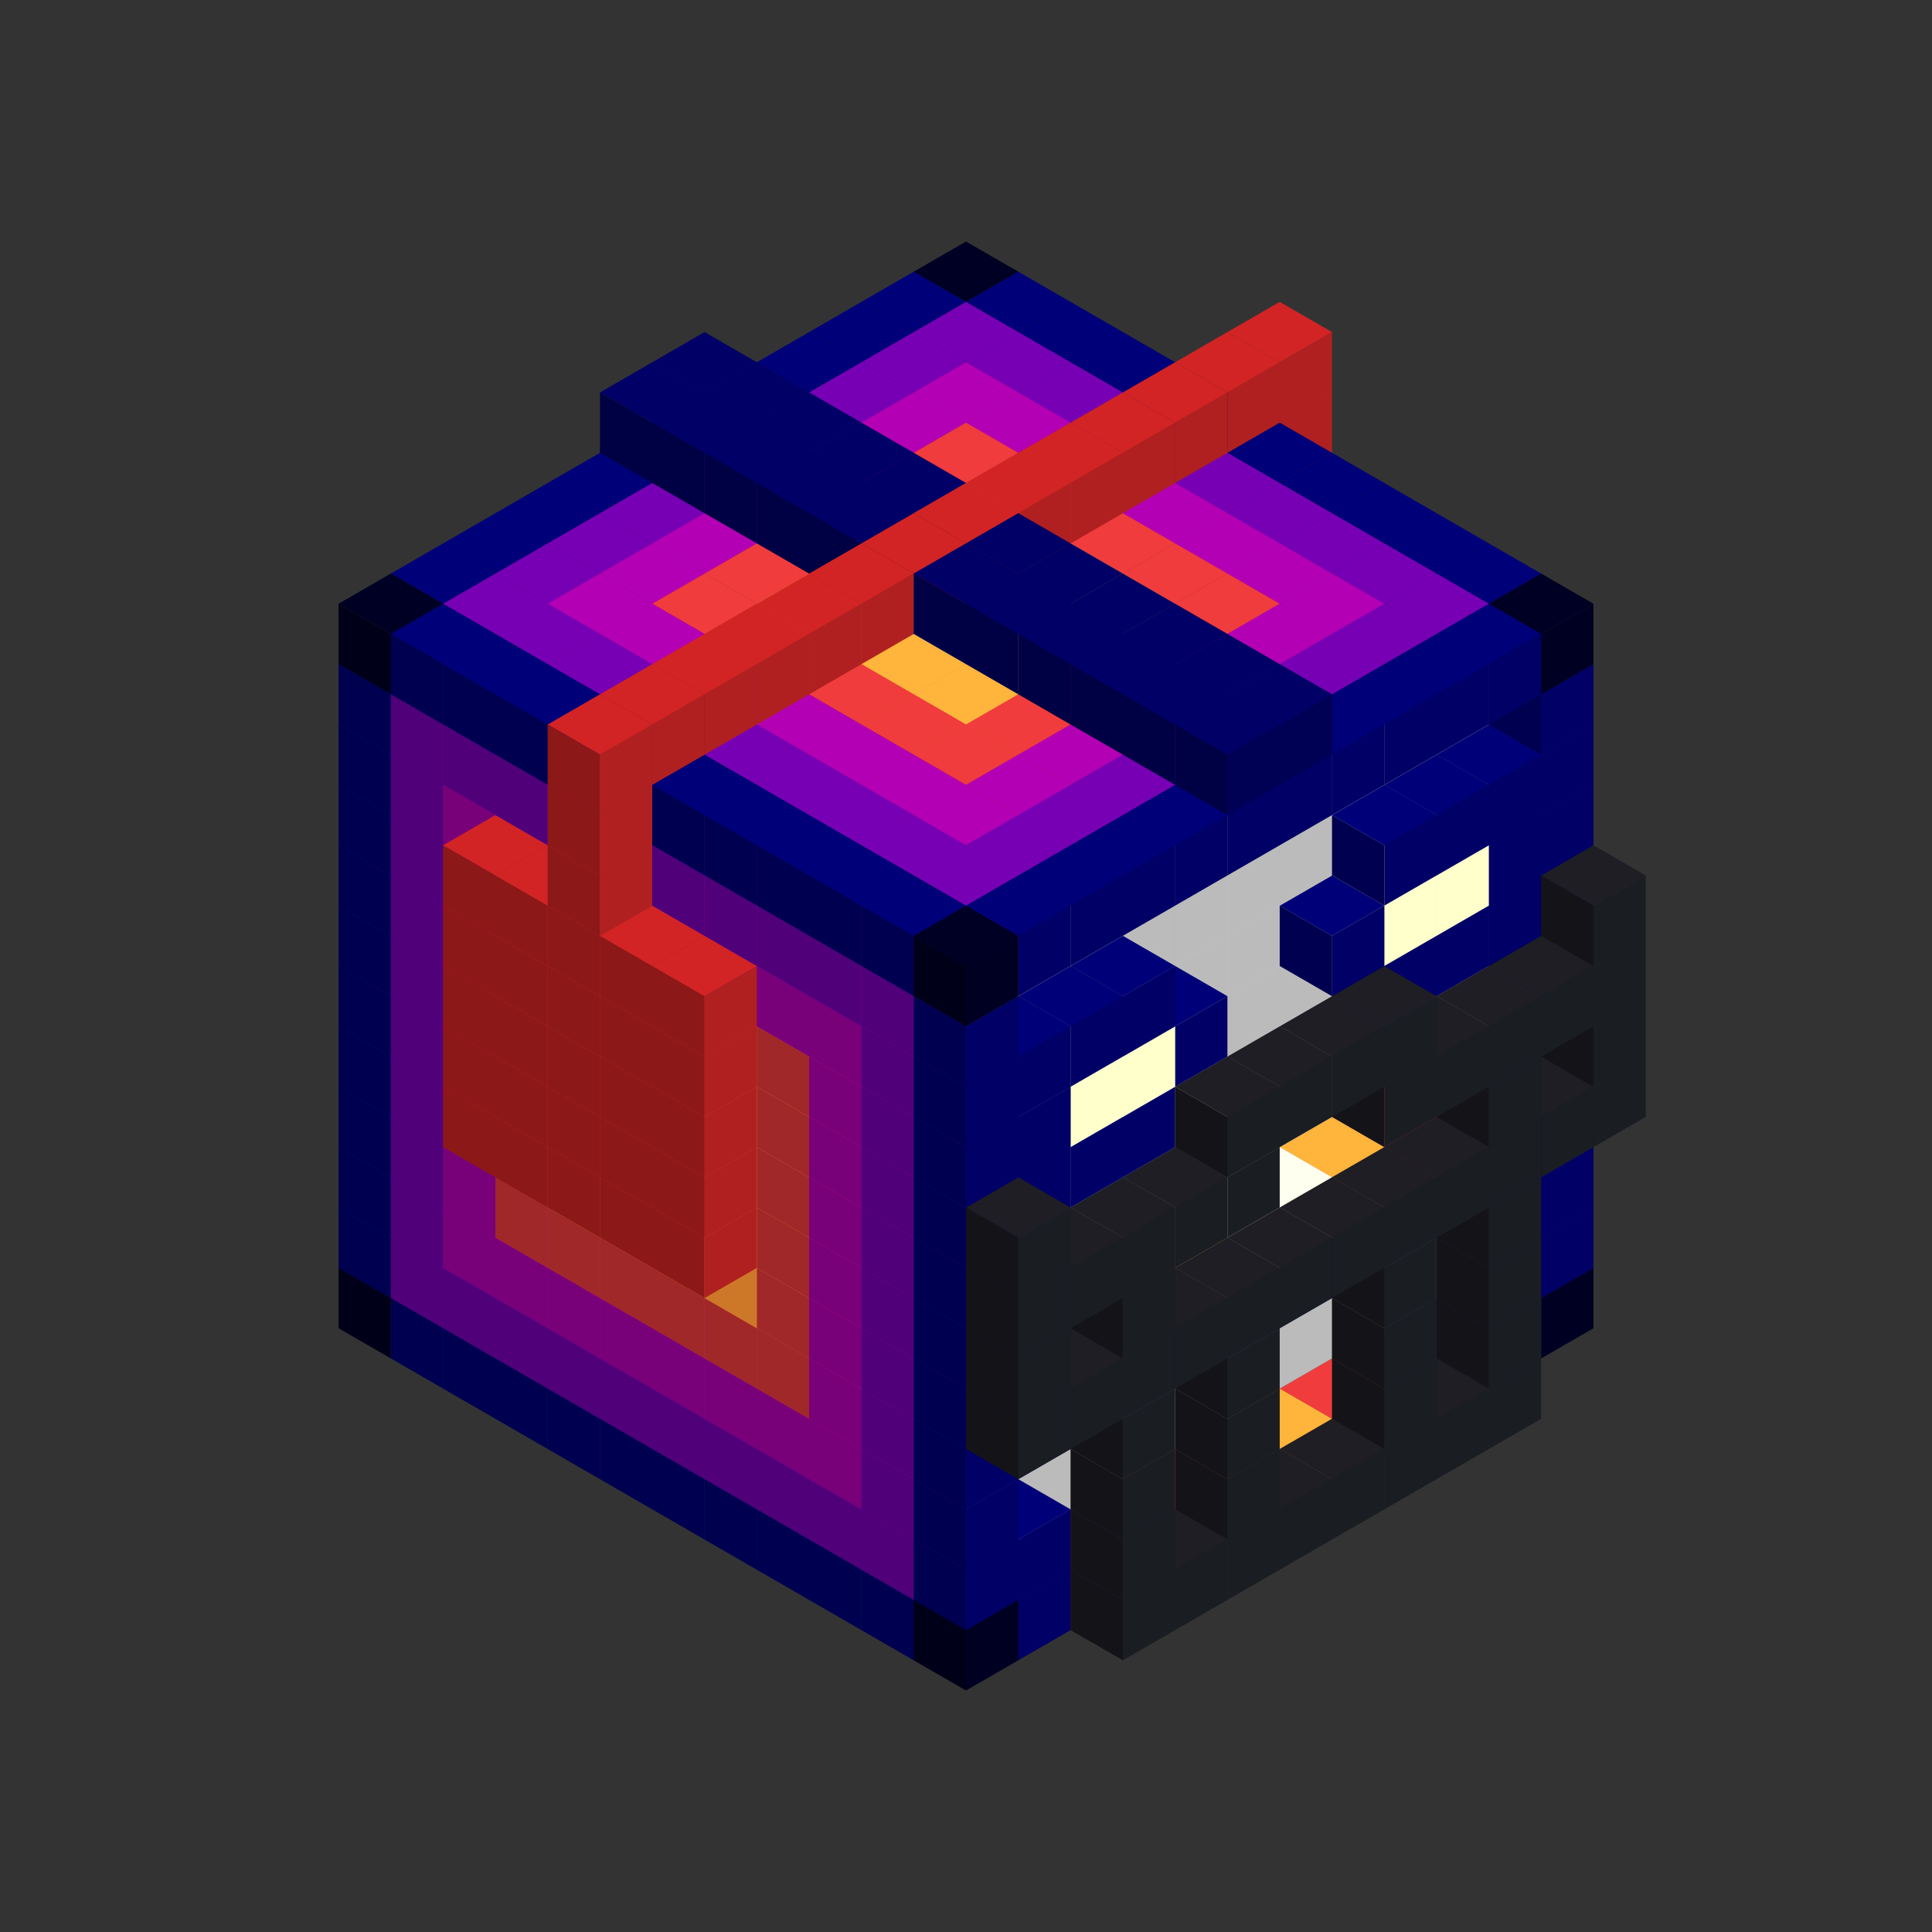 
<svg width='600' height='600' viewBox='4436371 5550000 3200000 3200000' xmlns='http://www.w3.org/2000/svg' xmlns:xlink='http://www.w3.org/1999/xlink'>
<rect x="4436371" y="5550000" width="3200000" height="3200000" fill="#333333" stroke="none"/>
<use xlink:href='#v-0x000000f7-4' transform='translate(983738,3600000)'/>
<use xlink:href='#v-0x000000f7-1' transform='translate(1070341,3650000)'/>
<use xlink:href='#v-0x000000f7-1' transform='translate(1156944,3700000)'/>
<use xlink:href='#v-0x000000f7-1' transform='translate(1243547,3750000)'/>
<use xlink:href='#v-0x000000f7-1' transform='translate(1330150,3800000)'/>
<use xlink:href='#v-0x000000f7-1' transform='translate(1416753,3850000)'/>
<use xlink:href='#v-0x000000f7-1' transform='translate(1503356,3900000)'/>
<use xlink:href='#v-0x000000f7-1' transform='translate(1589959,3950000)'/>
<use xlink:href='#v-0x000000f7-1' transform='translate(1676562,4000000)'/>
<use xlink:href='#v-0x000000f7-1' transform='translate(1763165,4050000)'/>
<use xlink:href='#v-0x000000f7-1' transform='translate(1849768,4100000)'/>
<use xlink:href='#v-0x000000f7-4' transform='translate(2889004,3600000)'/>
<use xlink:href='#v-0x000000f7-1' transform='translate(2802401,3650000)'/>
<use xlink:href='#v-0x000000f7-5' transform='translate(2715798,3700000)'/>
<use xlink:href='#v-0x000000f7-6' transform='translate(2629195,3750000)'/>
<use xlink:href='#v-0x000000f7-7' transform='translate(2542592,3800000)'/>
<use xlink:href='#v-0x000000f7-8' transform='translate(2455989,3850000)'/>
<use xlink:href='#v-0x000000f7-8' transform='translate(2369386,3900000)'/>
<use xlink:href='#v-0x000000f7-7' transform='translate(2282783,3950000)'/>
<use xlink:href='#v-0x000000f7-6' transform='translate(2196180,4000000)'/>
<use xlink:href='#v-0x000000f7-5' transform='translate(2109577,4050000)'/>
<use xlink:href='#v-0x000000f7-1' transform='translate(2022974,4100000)'/>
<use xlink:href='#v-0x000000f7-4' transform='translate(1936371,4150000)'/>
<use xlink:href='#v-0x000000f7-9' transform='translate(2802401,3750000)'/>
<use xlink:href='#v-0x000000f7-9' transform='translate(2715798,3800000)'/>
<use xlink:href='#v-0x000000f7-9' transform='translate(2629195,3850000)'/>
<use xlink:href='#v-0x000000f7-9' transform='translate(2542592,3900000)'/>
<use xlink:href='#v-0x000000f7-9' transform='translate(2455989,3950000)'/>
<use xlink:href='#v-0x000000f7-9' transform='translate(2369386,4000000)'/>
<use xlink:href='#v-0x000000f7-9' transform='translate(2282783,4050000)'/>
<use xlink:href='#v-0x000000f7-9' transform='translate(2196180,4100000)'/>
<use xlink:href='#v-0x000000f7-1' transform='translate(983738,3500000)'/>
<use xlink:href='#v-0x000000f7-5' transform='translate(1070341,3550000)'/>
<use xlink:href='#v-0x000000f7-5' transform='translate(1156944,3600000)'/>
<use xlink:href='#v-0x000000f7-5' transform='translate(1243547,3650000)'/>
<use xlink:href='#v-0x000000f7-5' transform='translate(1330150,3700000)'/>
<use xlink:href='#v-0x000000f7-5' transform='translate(1416753,3750000)'/>
<use xlink:href='#v-0x000000f7-5' transform='translate(1503356,3800000)'/>
<use xlink:href='#v-0x000000f7-5' transform='translate(1589959,3850000)'/>
<use xlink:href='#v-0x000000f7-5' transform='translate(1676562,3900000)'/>
<use xlink:href='#v-0x000000f7-5' transform='translate(1763165,3950000)'/>
<use xlink:href='#v-0x000000f7-2' transform='translate(2715798,3500000)'/>
<use xlink:href='#v-0x000000f7-2' transform='translate(2629195,3550000)'/>
<use xlink:href='#v-0x000000f7-2' transform='translate(2542592,3600000)'/>
<use xlink:href='#v-0x000000f7-2' transform='translate(2455989,3650000)'/>
<use xlink:href='#v-0x000000f7-2' transform='translate(2369386,3700000)'/>
<use xlink:href='#v-0x000000f7-2' transform='translate(2282783,3750000)'/>
<use xlink:href='#v-0x000000f7-2' transform='translate(2196180,3800000)'/>
<use xlink:href='#v-0x000000f7-2' transform='translate(2109577,3850000)'/>
<use xlink:href='#v-0x000000f7-2' transform='translate(2022974,3900000)'/>
<use xlink:href='#v-0x000000f7-2' transform='translate(1936371,3950000)'/>
<use xlink:href='#v-0x000000f7-5' transform='translate(1849768,4000000)'/>
<use xlink:href='#v-0x000000f7-1' transform='translate(2889004,3500000)'/>
<use xlink:href='#v-0x000000f7-1' transform='translate(2802401,3550000)'/>
<use xlink:href='#v-0x000000f7-1' transform='translate(2022974,4000000)'/>
<use xlink:href='#v-0x000000f7-1' transform='translate(1936371,4050000)'/>
<use xlink:href='#v-0x000000f7-9' transform='translate(2802401,3650000)'/>
<use xlink:href='#v-0x000000f7-9' transform='translate(2629195,3750000)'/>
<use xlink:href='#v-0x000000f7-9' transform='translate(2369386,3900000)'/>
<use xlink:href='#v-0x000000f7-9' transform='translate(2196180,4000000)'/>
<use xlink:href='#v-0x000000f7-1' transform='translate(983738,3400000)'/>
<use xlink:href='#v-0x000000f7-5' transform='translate(1070341,3450000)'/>
<use xlink:href='#v-0x000000f7-6' transform='translate(1156944,3500000)'/>
<use xlink:href='#v-0x000000f7-6' transform='translate(1243547,3550000)'/>
<use xlink:href='#v-0x000000f7-6' transform='translate(1330150,3600000)'/>
<use xlink:href='#v-0x000000f7-6' transform='translate(1416753,3650000)'/>
<use xlink:href='#v-0x000000f7-6' transform='translate(1503356,3700000)'/>
<use xlink:href='#v-0x000000f7-6' transform='translate(1589959,3750000)'/>
<use xlink:href='#v-0x000000f7-6' transform='translate(1676562,3800000)'/>
<use xlink:href='#v-0x000000f7-6' transform='translate(1763165,3850000)'/>
<use xlink:href='#v-0x000000f7-2' transform='translate(2715798,3400000)'/>
<use xlink:href='#v-0x000000f7-2' transform='translate(2629195,3450000)'/>
<use xlink:href='#v-0x000000f7-2' transform='translate(2542592,3500000)'/>
<use xlink:href='#v-0x000000f7-2' transform='translate(2455989,3550000)'/>
<use xlink:href='#v-0x000000f7-2' transform='translate(2369386,3600000)'/>
<use xlink:href='#v-0x000000f7-2' transform='translate(2282783,3650000)'/>
<use xlink:href='#v-0x000000f7-2' transform='translate(2196180,3700000)'/>
<use xlink:href='#v-0x000000f7-2' transform='translate(2109577,3750000)'/>
<use xlink:href='#v-0x000000f7-2' transform='translate(2022974,3800000)'/>
<use xlink:href='#v-0x000000f7-2' transform='translate(1936371,3850000)'/>
<use xlink:href='#v-0x000000f7-5' transform='translate(1849768,3900000)'/>
<use xlink:href='#v-0x000000f7-1' transform='translate(2889004,3400000)'/>
<use xlink:href='#v-0x000000f7-1' transform='translate(1936371,3950000)'/>
<use xlink:href='#v-0x000000f7-9' transform='translate(2802401,3550000)'/>
<use xlink:href='#v-0x000000f7-9' transform='translate(2629195,3650000)'/>
<use xlink:href='#v-0x000000f7-9' transform='translate(2369386,3800000)'/>
<use xlink:href='#v-0x000000f7-9' transform='translate(2196180,3900000)'/>
<use xlink:href='#v-0x000000f7-1' transform='translate(983738,3300000)'/>
<use xlink:href='#v-0x000000f7-5' transform='translate(1070341,3350000)'/>
<use xlink:href='#v-0x000000f7-6' transform='translate(1156944,3400000)'/>
<use xlink:href='#v-0x000000f7-7' transform='translate(1243547,3450000)'/>
<use xlink:href='#v-0x000000f7-7' transform='translate(1330150,3500000)'/>
<use xlink:href='#v-0x000000f7-7' transform='translate(1416753,3550000)'/>
<use xlink:href='#v-0x000000f7-7' transform='translate(1503356,3600000)'/>
<use xlink:href='#v-0x000000f7-7' transform='translate(1589959,3650000)'/>
<use xlink:href='#v-0x000000f7-7' transform='translate(1676562,3700000)'/>
<use xlink:href='#v-0x000000f7-6' transform='translate(1763165,3750000)'/>
<use xlink:href='#v-0x000000f7-2' transform='translate(2715798,3300000)'/>
<use xlink:href='#v-0x000000f7-2' transform='translate(2629195,3350000)'/>
<use xlink:href='#v-0x000000f7-2' transform='translate(2542592,3400000)'/>
<use xlink:href='#v-0x000000f7-2' transform='translate(2455989,3450000)'/>
<use xlink:href='#v-0x000000f7-2' transform='translate(2369386,3500000)'/>
<use xlink:href='#v-0x000000f7-2' transform='translate(2282783,3550000)'/>
<use xlink:href='#v-0x000000f7-2' transform='translate(2196180,3600000)'/>
<use xlink:href='#v-0x000000f7-2' transform='translate(2109577,3650000)'/>
<use xlink:href='#v-0x000000f7-2' transform='translate(2022974,3700000)'/>
<use xlink:href='#v-0x000000f7-2' transform='translate(1936371,3750000)'/>
<use xlink:href='#v-0x000000f7-5' transform='translate(1849768,3800000)'/>
<use xlink:href='#v-0x000000f7-1' transform='translate(2889004,3300000)'/>
<use xlink:href='#v-0x000000f7-1' transform='translate(2802401,3350000)'/>
<use xlink:href='#v-0x000000f7-1' transform='translate(2715798,3400000)'/>
<use xlink:href='#v-0x000000f7-1' transform='translate(2629195,3450000)'/>
<use xlink:href='#v-0x000000f7-1' transform='translate(2542592,3500000)'/>
<use xlink:href='#v-0x000000f7-1' transform='translate(2455989,3550000)'/>
<use xlink:href='#v-0x000000f7-1' transform='translate(2369386,3600000)'/>
<use xlink:href='#v-0x000000f7-1' transform='translate(2282783,3650000)'/>
<use xlink:href='#v-0x000000f7-1' transform='translate(2196180,3700000)'/>
<use xlink:href='#v-0x000000f7-1' transform='translate(2109577,3750000)'/>
<use xlink:href='#v-0x000000f7-1' transform='translate(2022974,3800000)'/>
<use xlink:href='#v-0x000000f7-1' transform='translate(1936371,3850000)'/>
<use xlink:href='#v-0x000000f7-9' transform='translate(2802401,3450000)'/>
<use xlink:href='#v-0x000000f7-9' transform='translate(2629195,3550000)'/>
<use xlink:href='#v-0x000000f7-9' transform='translate(2369386,3700000)'/>
<use xlink:href='#v-0x000000f7-9' transform='translate(2196180,3800000)'/>
<use xlink:href='#v-0x000000f7-1' transform='translate(983738,3200000)'/>
<use xlink:href='#v-0x000000f7-5' transform='translate(1070341,3250000)'/>
<use xlink:href='#v-0x000000f7-6' transform='translate(1156944,3300000)'/>
<use xlink:href='#v-0x000000f7-7' transform='translate(1243547,3350000)'/>
<use xlink:href='#v-0x000000f7-8' transform='translate(1330150,3400000)'/>
<use xlink:href='#v-0x000000f7-8' transform='translate(1416753,3450000)'/>
<use xlink:href='#v-0x000000f7-8' transform='translate(1503356,3500000)'/>
<use xlink:href='#v-0x000000f7-8' transform='translate(1589959,3550000)'/>
<use xlink:href='#v-0x000000f7-7' transform='translate(1676562,3600000)'/>
<use xlink:href='#v-0x000000f7-6' transform='translate(1763165,3650000)'/>
<use xlink:href='#v-0x000000f7-2' transform='translate(2715798,3200000)'/>
<use xlink:href='#v-0x000000f7-2' transform='translate(2629195,3250000)'/>
<use xlink:href='#v-0x000000f7-2' transform='translate(2542592,3300000)'/>
<use xlink:href='#v-0x000000f7-2' transform='translate(2455989,3350000)'/>
<use xlink:href='#v-0x000000f7-2' transform='translate(2369386,3400000)'/>
<use xlink:href='#v-0x000000f7-2' transform='translate(2282783,3450000)'/>
<use xlink:href='#v-0x000000f7-2' transform='translate(2196180,3500000)'/>
<use xlink:href='#v-0x000000f7-2' transform='translate(2109577,3550000)'/>
<use xlink:href='#v-0x000000f7-2' transform='translate(2022974,3600000)'/>
<use xlink:href='#v-0x000000f7-2' transform='translate(1936371,3650000)'/>
<use xlink:href='#v-0x000000f7-5' transform='translate(1849768,3700000)'/>
<use xlink:href='#v-0x000000f7-1' transform='translate(2889004,3200000)'/>
<use xlink:href='#v-0x000000f7-5' transform='translate(2802401,3250000)'/>
<use xlink:href='#v-0x000000f7-6' transform='translate(2715798,3300000)'/>
<use xlink:href='#v-0x000000f7-7' transform='translate(2629195,3350000)'/>
<use xlink:href='#v-0x000000f7-8' transform='translate(2542592,3400000)'/>
<use xlink:href='#v-0x000000f7-3' transform='translate(2455989,3450000)'/>
<use xlink:href='#v-0x000000f7-3' transform='translate(2369386,3500000)'/>
<use xlink:href='#v-0x000000f7-8' transform='translate(2282783,3550000)'/>
<use xlink:href='#v-0x000000f7-7' transform='translate(2196180,3600000)'/>
<use xlink:href='#v-0x000000f7-6' transform='translate(2109577,3650000)'/>
<use xlink:href='#v-0x000000f7-5' transform='translate(2022974,3700000)'/>
<use xlink:href='#v-0x000000f7-1' transform='translate(1936371,3750000)'/>
<use xlink:href='#v-0x000000f7-9' transform='translate(2975607,3250000)'/>
<use xlink:href='#v-0x000000f7-9' transform='translate(2889004,3300000)'/>
<use xlink:href='#v-0x000000f7-9' transform='translate(2802401,3350000)'/>
<use xlink:href='#v-0x000000f7-9' transform='translate(2715798,3400000)'/>
<use xlink:href='#v-0x000000f7-9' transform='translate(2629195,3450000)'/>
<use xlink:href='#v-0x000000f7-9' transform='translate(2542592,3500000)'/>
<use xlink:href='#v-0x000000f7-9' transform='translate(2455989,3550000)'/>
<use xlink:href='#v-0x000000f7-9' transform='translate(2369386,3600000)'/>
<use xlink:href='#v-0x000000f7-9' transform='translate(2282783,3650000)'/>
<use xlink:href='#v-0x000000f7-9' transform='translate(2196180,3700000)'/>
<use xlink:href='#v-0x000000f7-9' transform='translate(2109577,3750000)'/>
<use xlink:href='#v-0x000000f7-9' transform='translate(2022974,3800000)'/>
<use xlink:href='#v-0x000000f7-1' transform='translate(983738,3100000)'/>
<use xlink:href='#v-0x000000f7-5' transform='translate(1070341,3150000)'/>
<use xlink:href='#v-0x000000f7-6' transform='translate(1156944,3200000)'/>
<use xlink:href='#v-0x000000f7-11' transform='translate(2282783,2650000)'/>
<use xlink:href='#v-0x000000f7-7' transform='translate(1243547,3250000)'/>
<use xlink:href='#v-0x000000f7-11' transform='translate(1156944,3300000)'/>
<use xlink:href='#v-0x000000f7-11' transform='translate(2369386,2700000)'/>
<use xlink:href='#v-0x000000f7-8' transform='translate(1330150,3300000)'/>
<use xlink:href='#v-0x000000f7-11' transform='translate(1243547,3350000)'/>
<use xlink:href='#v-0x000000f7-11' transform='translate(2455989,2750000)'/>
<use xlink:href='#v-0x000000f7-2' transform='translate(1416753,3350000)'/>
<use xlink:href='#v-0x000000f7-11' transform='translate(1330150,3400000)'/>
<use xlink:href='#v-0x000000f7-11' transform='translate(2542592,2800000)'/>
<use xlink:href='#v-0x000000f7-2' transform='translate(1503356,3400000)'/>
<use xlink:href='#v-0x000000f7-11' transform='translate(1416753,3450000)'/>
<use xlink:href='#v-0x000000f7-11' transform='translate(2629195,2850000)'/>
<use xlink:href='#v-0x000000f7-8' transform='translate(1589959,3450000)'/>
<use xlink:href='#v-0x000000f7-11' transform='translate(1503356,3500000)'/>
<use xlink:href='#v-0x000000f7-7' transform='translate(1676562,3500000)'/>
<use xlink:href='#v-0x000000f7-6' transform='translate(1763165,3550000)'/>
<use xlink:href='#v-0x000000f7-2' transform='translate(2715798,3100000)'/>
<use xlink:href='#v-0x000000f7-2' transform='translate(2629195,3150000)'/>
<use xlink:href='#v-0x000000f7-2' transform='translate(2542592,3200000)'/>
<use xlink:href='#v-0x000000f7-2' transform='translate(2455989,3250000)'/>
<use xlink:href='#v-0x000000f7-2' transform='translate(2369386,3300000)'/>
<use xlink:href='#v-0x000000f7-2' transform='translate(2282783,3350000)'/>
<use xlink:href='#v-0x000000f7-2' transform='translate(2196180,3400000)'/>
<use xlink:href='#v-0x000000f7-2' transform='translate(2109577,3450000)'/>
<use xlink:href='#v-0x000000f7-2' transform='translate(2022974,3500000)'/>
<use xlink:href='#v-0x000000f7-2' transform='translate(1936371,3550000)'/>
<use xlink:href='#v-0x000000f7-5' transform='translate(1849768,3600000)'/>
<use xlink:href='#v-0x000000f7-1' transform='translate(2889004,3100000)'/>
<use xlink:href='#v-0x000000f7-1' transform='translate(1936371,3650000)'/>
<use xlink:href='#v-0x000000f7-9' transform='translate(2975607,3150000)'/>
<use xlink:href='#v-0x000000f7-9' transform='translate(2802401,3250000)'/>
<use xlink:href='#v-0x000000f7-9' transform='translate(2196180,3600000)'/>
<use xlink:href='#v-0x000000f7-9' transform='translate(2022974,3700000)'/>
<use xlink:href='#v-0x000000f7-1' transform='translate(983738,3000000)'/>
<use xlink:href='#v-0x000000f7-5' transform='translate(1070341,3050000)'/>
<use xlink:href='#v-0x000000f7-6' transform='translate(1156944,3100000)'/>
<use xlink:href='#v-0x000000f7-11' transform='translate(2282783,2550000)'/>
<use xlink:href='#v-0x000000f7-7' transform='translate(1243547,3150000)'/>
<use xlink:href='#v-0x000000f7-11' transform='translate(1156944,3200000)'/>
<use xlink:href='#v-0x000000f7-11' transform='translate(2369386,2600000)'/>
<use xlink:href='#v-0x000000f7-8' transform='translate(1330150,3200000)'/>
<use xlink:href='#v-0x000000f7-11' transform='translate(1243547,3250000)'/>
<use xlink:href='#v-0x000000f7-11' transform='translate(2455989,2650000)'/>
<use xlink:href='#v-0x000000f7-2' transform='translate(1416753,3250000)'/>
<use xlink:href='#v-0x000000f7-11' transform='translate(1330150,3300000)'/>
<use xlink:href='#v-0x000000f7-11' transform='translate(2542592,2700000)'/>
<use xlink:href='#v-0x000000f7-2' transform='translate(1503356,3300000)'/>
<use xlink:href='#v-0x000000f7-11' transform='translate(1416753,3350000)'/>
<use xlink:href='#v-0x000000f7-11' transform='translate(2629195,2750000)'/>
<use xlink:href='#v-0x000000f7-8' transform='translate(1589959,3350000)'/>
<use xlink:href='#v-0x000000f7-11' transform='translate(1503356,3400000)'/>
<use xlink:href='#v-0x000000f7-7' transform='translate(1676562,3400000)'/>
<use xlink:href='#v-0x000000f7-6' transform='translate(1763165,3450000)'/>
<use xlink:href='#v-0x000000f7-2' transform='translate(2715798,3000000)'/>
<use xlink:href='#v-0x000000f7-2' transform='translate(2629195,3050000)'/>
<use xlink:href='#v-0x000000f7-2' transform='translate(2542592,3100000)'/>
<use xlink:href='#v-0x000000f7-2' transform='translate(2455989,3150000)'/>
<use xlink:href='#v-0x000000f7-2' transform='translate(2369386,3200000)'/>
<use xlink:href='#v-0x000000f7-2' transform='translate(2282783,3250000)'/>
<use xlink:href='#v-0x000000f7-2' transform='translate(2196180,3300000)'/>
<use xlink:href='#v-0x000000f7-2' transform='translate(2109577,3350000)'/>
<use xlink:href='#v-0x000000f7-2' transform='translate(2022974,3400000)'/>
<use xlink:href='#v-0x000000f7-2' transform='translate(1936371,3450000)'/>
<use xlink:href='#v-0x000000f7-5' transform='translate(1849768,3500000)'/>
<use xlink:href='#v-0x000000f7-1' transform='translate(2889004,3000000)'/>
<use xlink:href='#v-0x000000f7-1' transform='translate(1936371,3550000)'/>
<use xlink:href='#v-0x000000f7-9' transform='translate(2975607,3050000)'/>
<use xlink:href='#v-0x000000f7-9' transform='translate(2889004,3100000)'/>
<use xlink:href='#v-0x000000f7-9' transform='translate(2802401,3150000)'/>
<use xlink:href='#v-0x000000f7-9' transform='translate(2715798,3200000)'/>
<use xlink:href='#v-0x000000f7-9' transform='translate(2629195,3250000)'/>
<use xlink:href='#v-0x000000f7-9' transform='translate(2369386,3400000)'/>
<use xlink:href='#v-0x000000f7-9' transform='translate(2282783,3450000)'/>
<use xlink:href='#v-0x000000f7-9' transform='translate(2196180,3500000)'/>
<use xlink:href='#v-0x000000f7-9' transform='translate(2109577,3550000)'/>
<use xlink:href='#v-0x000000f7-9' transform='translate(2022974,3600000)'/>
<use xlink:href='#v-0x000000f7-1' transform='translate(983738,2900000)'/>
<use xlink:href='#v-0x000000f7-5' transform='translate(1070341,2950000)'/>
<use xlink:href='#v-0x000000f7-6' transform='translate(1156944,3000000)'/>
<use xlink:href='#v-0x000000f7-11' transform='translate(2282783,2450000)'/>
<use xlink:href='#v-0x000000f7-7' transform='translate(1243547,3050000)'/>
<use xlink:href='#v-0x000000f7-11' transform='translate(1156944,3100000)'/>
<use xlink:href='#v-0x000000f7-11' transform='translate(2369386,2500000)'/>
<use xlink:href='#v-0x000000f7-8' transform='translate(1330150,3100000)'/>
<use xlink:href='#v-0x000000f7-11' transform='translate(1243547,3150000)'/>
<use xlink:href='#v-0x000000f7-11' transform='translate(2455989,2550000)'/>
<use xlink:href='#v-0x000000f7-8' transform='translate(1416753,3150000)'/>
<use xlink:href='#v-0x000000f7-11' transform='translate(1330150,3200000)'/>
<use xlink:href='#v-0x000000f7-11' transform='translate(2542592,2600000)'/>
<use xlink:href='#v-0x000000f7-8' transform='translate(1503356,3200000)'/>
<use xlink:href='#v-0x000000f7-11' transform='translate(1416753,3250000)'/>
<use xlink:href='#v-0x000000f7-11' transform='translate(2629195,2650000)'/>
<use xlink:href='#v-0x000000f7-8' transform='translate(1589959,3250000)'/>
<use xlink:href='#v-0x000000f7-11' transform='translate(1503356,3300000)'/>
<use xlink:href='#v-0x000000f7-7' transform='translate(1676562,3300000)'/>
<use xlink:href='#v-0x000000f7-6' transform='translate(1763165,3350000)'/>
<use xlink:href='#v-0x000000f7-2' transform='translate(2715798,2900000)'/>
<use xlink:href='#v-0x000000f7-2' transform='translate(2629195,2950000)'/>
<use xlink:href='#v-0x000000f7-2' transform='translate(2542592,3000000)'/>
<use xlink:href='#v-0x000000f7-2' transform='translate(2455989,3050000)'/>
<use xlink:href='#v-0x000000f7-2' transform='translate(2369386,3100000)'/>
<use xlink:href='#v-0x000000f7-2' transform='translate(2282783,3150000)'/>
<use xlink:href='#v-0x000000f7-2' transform='translate(2196180,3200000)'/>
<use xlink:href='#v-0x000000f7-2' transform='translate(2109577,3250000)'/>
<use xlink:href='#v-0x000000f7-2' transform='translate(2022974,3300000)'/>
<use xlink:href='#v-0x000000f7-2' transform='translate(1936371,3350000)'/>
<use xlink:href='#v-0x000000f7-5' transform='translate(1849768,3400000)'/>
<use xlink:href='#v-0x000000f7-1' transform='translate(2889004,2900000)'/>
<use xlink:href='#v-0x000000f7-1' transform='translate(2802401,2950000)'/>
<use xlink:href='#v-0x000000f7-1' transform='translate(2715798,3000000)'/>
<use xlink:href='#v-0x000000f7-1' transform='translate(2629195,3050000)'/>
<use xlink:href='#v-0x000000f7-1' transform='translate(2196180,3300000)'/>
<use xlink:href='#v-0x000000f7-1' transform='translate(2109577,3350000)'/>
<use xlink:href='#v-0x000000f7-1' transform='translate(2022974,3400000)'/>
<use xlink:href='#v-0x000000f7-1' transform='translate(1936371,3450000)'/>
<use xlink:href='#v-0x000000f7-9' transform='translate(2975607,2950000)'/>
<use xlink:href='#v-0x000000f7-9' transform='translate(2629195,3150000)'/>
<use xlink:href='#v-0x000000f7-9' transform='translate(2542592,3200000)'/>
<use xlink:href='#v-0x000000f7-9' transform='translate(2455989,3250000)'/>
<use xlink:href='#v-0x000000f7-9' transform='translate(2369386,3300000)'/>
<use xlink:href='#v-0x000000f7-9' transform='translate(2022974,3500000)'/>
<use xlink:href='#v-0x000000f7-1' transform='translate(983738,2800000)'/>
<use xlink:href='#v-0x000000f7-5' transform='translate(1070341,2850000)'/>
<use xlink:href='#v-0x000000f7-6' transform='translate(1156944,2900000)'/>
<use xlink:href='#v-0x000000f7-11' transform='translate(2282783,2350000)'/>
<use xlink:href='#v-0x000000f7-7' transform='translate(1243547,2950000)'/>
<use xlink:href='#v-0x000000f7-11' transform='translate(1156944,3000000)'/>
<use xlink:href='#v-0x000000f7-11' transform='translate(2369386,2400000)'/>
<use xlink:href='#v-0x000000f7-7' transform='translate(1330150,3000000)'/>
<use xlink:href='#v-0x000000f7-11' transform='translate(1243547,3050000)'/>
<use xlink:href='#v-0x000000f7-11' transform='translate(2455989,2450000)'/>
<use xlink:href='#v-0x000000f7-7' transform='translate(1416753,3050000)'/>
<use xlink:href='#v-0x000000f7-11' transform='translate(1330150,3100000)'/>
<use xlink:href='#v-0x000000f7-11' transform='translate(2542592,2500000)'/>
<use xlink:href='#v-0x000000f7-7' transform='translate(1503356,3100000)'/>
<use xlink:href='#v-0x000000f7-11' transform='translate(1416753,3150000)'/>
<use xlink:href='#v-0x000000f7-11' transform='translate(2629195,2550000)'/>
<use xlink:href='#v-0x000000f7-7' transform='translate(1589959,3150000)'/>
<use xlink:href='#v-0x000000f7-11' transform='translate(1503356,3200000)'/>
<use xlink:href='#v-0x000000f7-7' transform='translate(1676562,3200000)'/>
<use xlink:href='#v-0x000000f7-6' transform='translate(1763165,3250000)'/>
<use xlink:href='#v-0x000000f7-2' transform='translate(2715798,2800000)'/>
<use xlink:href='#v-0x000000f7-2' transform='translate(2629195,2850000)'/>
<use xlink:href='#v-0x000000f7-2' transform='translate(2542592,2900000)'/>
<use xlink:href='#v-0x000000f7-2' transform='translate(2455989,2950000)'/>
<use xlink:href='#v-0x000000f7-2' transform='translate(2369386,3000000)'/>
<use xlink:href='#v-0x000000f7-2' transform='translate(2282783,3050000)'/>
<use xlink:href='#v-0x000000f7-2' transform='translate(2196180,3100000)'/>
<use xlink:href='#v-0x000000f7-2' transform='translate(2109577,3150000)'/>
<use xlink:href='#v-0x000000f7-2' transform='translate(2022974,3200000)'/>
<use xlink:href='#v-0x000000f7-2' transform='translate(1936371,3250000)'/>
<use xlink:href='#v-0x000000f7-5' transform='translate(1849768,3300000)'/>
<use xlink:href='#v-0x000000f7-1' transform='translate(2889004,2800000)'/>
<use xlink:href='#v-0x000000f7-1' transform='translate(2802401,2850000)'/>
<use xlink:href='#v-0x000000f7-3' transform='translate(2715798,2900000)'/>
<use xlink:href='#v-0x000000f7-3' transform='translate(2629195,2950000)'/>
<use xlink:href='#v-0x000000f7-1' transform='translate(2542592,3000000)'/>
<use xlink:href='#v-0x000000f7-1' transform='translate(2282783,3150000)'/>
<use xlink:href='#v-0x000000f7-3' transform='translate(2196180,3200000)'/>
<use xlink:href='#v-0x000000f7-3' transform='translate(2109577,3250000)'/>
<use xlink:href='#v-0x000000f7-1' transform='translate(2022974,3300000)'/>
<use xlink:href='#v-0x000000f7-1' transform='translate(1936371,3350000)'/>
<use xlink:href='#v-0x000000f7-1' transform='translate(983738,2700000)'/>
<use xlink:href='#v-0x000000f7-5' transform='translate(1070341,2750000)'/>
<use xlink:href='#v-0x000000f7-6' transform='translate(1156944,2800000)'/>
<use xlink:href='#v-0x000000f7-11' transform='translate(2282783,2250000)'/>
<use xlink:href='#v-0x000000f7-6' transform='translate(1243547,2850000)'/>
<use xlink:href='#v-0x000000f7-11' transform='translate(1156944,2900000)'/>
<use xlink:href='#v-0x000000f7-11' transform='translate(2369386,2300000)'/>
<use xlink:href='#v-0x000000f7-6' transform='translate(1330150,2900000)'/>
<use xlink:href='#v-0x000000f7-11' transform='translate(1243547,2950000)'/>
<use xlink:href='#v-0x000000f7-11' transform='translate(2455989,2350000)'/>
<use xlink:href='#v-0x000000f7-6' transform='translate(1416753,2950000)'/>
<use xlink:href='#v-0x000000f7-11' transform='translate(1330150,3000000)'/>
<use xlink:href='#v-0x000000f7-11' transform='translate(2542592,2400000)'/>
<use xlink:href='#v-0x000000f7-6' transform='translate(1503356,3000000)'/>
<use xlink:href='#v-0x000000f7-11' transform='translate(1416753,3050000)'/>
<use xlink:href='#v-0x000000f7-11' transform='translate(2629195,2450000)'/>
<use xlink:href='#v-0x000000f7-6' transform='translate(1589959,3050000)'/>
<use xlink:href='#v-0x000000f7-11' transform='translate(1503356,3100000)'/>
<use xlink:href='#v-0x000000f7-6' transform='translate(1676562,3100000)'/>
<use xlink:href='#v-0x000000f7-6' transform='translate(1763165,3150000)'/>
<use xlink:href='#v-0x000000f7-2' transform='translate(2715798,2700000)'/>
<use xlink:href='#v-0x000000f7-2' transform='translate(2629195,2750000)'/>
<use xlink:href='#v-0x000000f7-2' transform='translate(2542592,2800000)'/>
<use xlink:href='#v-0x000000f7-2' transform='translate(2455989,2850000)'/>
<use xlink:href='#v-0x000000f7-2' transform='translate(2369386,2900000)'/>
<use xlink:href='#v-0x000000f7-2' transform='translate(2282783,2950000)'/>
<use xlink:href='#v-0x000000f7-2' transform='translate(2196180,3000000)'/>
<use xlink:href='#v-0x000000f7-2' transform='translate(2109577,3050000)'/>
<use xlink:href='#v-0x000000f7-2' transform='translate(2022974,3100000)'/>
<use xlink:href='#v-0x000000f7-2' transform='translate(1936371,3150000)'/>
<use xlink:href='#v-0x000000f7-5' transform='translate(1849768,3200000)'/>
<use xlink:href='#v-0x000000f7-1' transform='translate(2889004,2700000)'/>
<use xlink:href='#v-0x000000f7-1' transform='translate(2802401,2750000)'/>
<use xlink:href='#v-0x000000f7-1' transform='translate(2715798,2800000)'/>
<use xlink:href='#v-0x000000f7-1' transform='translate(2629195,2850000)'/>
<use xlink:href='#v-0x000000f7-1' transform='translate(2196180,3100000)'/>
<use xlink:href='#v-0x000000f7-1' transform='translate(2109577,3150000)'/>
<use xlink:href='#v-0x000000f7-1' transform='translate(2022974,3200000)'/>
<use xlink:href='#v-0x000000f7-1' transform='translate(1936371,3250000)'/>
<use xlink:href='#v-0x000000f7-1' transform='translate(983738,2600000)'/>
<use xlink:href='#v-0x000000f7-5' transform='translate(1070341,2650000)'/>
<use xlink:href='#v-0x000000f7-5' transform='translate(1156944,2700000)'/>
<use xlink:href='#v-0x000000f7-5' transform='translate(1243547,2750000)'/>
<use xlink:href='#v-0x000000f7-5' transform='translate(1330150,2800000)'/>
<use xlink:href='#v-0x000000f7-11' transform='translate(2455989,2250000)'/>
<use xlink:href='#v-0x000000f7-5' transform='translate(1416753,2850000)'/>
<use xlink:href='#v-0x000000f7-11' transform='translate(1330150,2900000)'/>
<use xlink:href='#v-0x000000f7-5' transform='translate(1503356,2900000)'/>
<use xlink:href='#v-0x000000f7-5' transform='translate(1589959,2950000)'/>
<use xlink:href='#v-0x000000f7-5' transform='translate(1676562,3000000)'/>
<use xlink:href='#v-0x000000f7-5' transform='translate(1763165,3050000)'/>
<use xlink:href='#v-0x000000f7-2' transform='translate(2715798,2600000)'/>
<use xlink:href='#v-0x000000f7-2' transform='translate(2629195,2650000)'/>
<use xlink:href='#v-0x000000f7-2' transform='translate(2542592,2700000)'/>
<use xlink:href='#v-0x000000f7-2' transform='translate(2455989,2750000)'/>
<use xlink:href='#v-0x000000f7-2' transform='translate(2369386,2800000)'/>
<use xlink:href='#v-0x000000f7-2' transform='translate(2282783,2850000)'/>
<use xlink:href='#v-0x000000f7-2' transform='translate(2196180,2900000)'/>
<use xlink:href='#v-0x000000f7-2' transform='translate(2109577,2950000)'/>
<use xlink:href='#v-0x000000f7-2' transform='translate(2022974,3000000)'/>
<use xlink:href='#v-0x000000f7-2' transform='translate(1936371,3050000)'/>
<use xlink:href='#v-0x000000f7-5' transform='translate(1849768,3100000)'/>
<use xlink:href='#v-0x000000f7-1' transform='translate(2889004,2600000)'/>
<use xlink:href='#v-0x000000f7-1' transform='translate(1936371,3150000)'/>
<use xlink:href='#v-0x000000f7-4' transform='translate(1936371,1950000)'/>
<use xlink:href='#v-0x000000f7-1' transform='translate(1849768,2000000)'/>
<use xlink:href='#v-0x000000f7-1' transform='translate(1763165,2050000)'/>
<use xlink:href='#v-0x000000f7-1' transform='translate(1676562,2100000)'/>
<use xlink:href='#v-0x000000f7-1' transform='translate(1589959,2150000)'/>
<use xlink:href='#v-0x000000f7-1' transform='translate(1503356,2200000)'/>
<use xlink:href='#v-0x000000f7-1' transform='translate(1416753,2250000)'/>
<use xlink:href='#v-0x000000f7-1' transform='translate(1330150,2300000)'/>
<use xlink:href='#v-0x000000f7-1' transform='translate(1243547,2350000)'/>
<use xlink:href='#v-0x000000f7-1' transform='translate(1156944,2400000)'/>
<use xlink:href='#v-0x000000f7-1' transform='translate(1070341,2450000)'/>
<use xlink:href='#v-0x000000f7-4' transform='translate(983738,2500000)'/>
<use xlink:href='#v-0x000000f7-1' transform='translate(2022974,2000000)'/>
<use xlink:href='#v-0x000000f7-5' transform='translate(1936371,2050000)'/>
<use xlink:href='#v-0x000000f7-5' transform='translate(1849768,2100000)'/>
<use xlink:href='#v-0x000000f7-5' transform='translate(1763165,2150000)'/>
<use xlink:href='#v-0x000000f7-5' transform='translate(1676562,2200000)'/>
<use xlink:href='#v-0x000000f7-5' transform='translate(1589959,2250000)'/>
<use xlink:href='#v-0x000000f7-5' transform='translate(1503356,2300000)'/>
<use xlink:href='#v-0x000000f7-5' transform='translate(1416753,2350000)'/>
<use xlink:href='#v-0x000000f7-5' transform='translate(1330150,2400000)'/>
<use xlink:href='#v-0x000000f7-5' transform='translate(1243547,2450000)'/>
<use xlink:href='#v-0x000000f7-5' transform='translate(1156944,2500000)'/>
<use xlink:href='#v-0x000000f7-1' transform='translate(1070341,2550000)'/>
<use xlink:href='#v-0x000000f7-1' transform='translate(2109577,2050000)'/>
<use xlink:href='#v-0x000000f7-5' transform='translate(2022974,2100000)'/>
<use xlink:href='#v-0x000000f7-6' transform='translate(1936371,2150000)'/>
<use xlink:href='#v-0x000000f7-6' transform='translate(1849768,2200000)'/>
<use xlink:href='#v-0x000000f7-6' transform='translate(1763165,2250000)'/>
<use xlink:href='#v-0x000000f7-6' transform='translate(1676562,2300000)'/>
<use xlink:href='#v-0x000000f7-6' transform='translate(1589959,2350000)'/>
<use xlink:href='#v-0x000000f7-6' transform='translate(1503356,2400000)'/>
<use xlink:href='#v-0x000000f7-6' transform='translate(1416753,2450000)'/>
<use xlink:href='#v-0x000000f7-6' transform='translate(1330150,2500000)'/>
<use xlink:href='#v-0x000000f7-5' transform='translate(1243547,2550000)'/>
<use xlink:href='#v-0x000000f7-1' transform='translate(1156944,2600000)'/>
<use xlink:href='#v-0x000000f7-1' transform='translate(2196180,2100000)'/>
<use xlink:href='#v-0x000000f7-5' transform='translate(2109577,2150000)'/>
<use xlink:href='#v-0x000000f7-6' transform='translate(2022974,2200000)'/>
<use xlink:href='#v-0x000000f7-7' transform='translate(1936371,2250000)'/>
<use xlink:href='#v-0x000000f7-7' transform='translate(1849768,2300000)'/>
<use xlink:href='#v-0x000000f7-7' transform='translate(1763165,2350000)'/>
<use xlink:href='#v-0x000000f7-7' transform='translate(1676562,2400000)'/>
<use xlink:href='#v-0x000000f7-7' transform='translate(1589959,2450000)'/>
<use xlink:href='#v-0x000000f7-7' transform='translate(1503356,2500000)'/>
<use xlink:href='#v-0x000000f7-6' transform='translate(1416753,2550000)'/>
<use xlink:href='#v-0x000000f7-5' transform='translate(1330150,2600000)'/>
<use xlink:href='#v-0x000000f7-1' transform='translate(1243547,2650000)'/>
<use xlink:href='#v-0x000000f7-1' transform='translate(2282783,2150000)'/>
<use xlink:href='#v-0x000000f7-5' transform='translate(2196180,2200000)'/>
<use xlink:href='#v-0x000000f7-6' transform='translate(2109577,2250000)'/>
<use xlink:href='#v-0x000000f7-7' transform='translate(2022974,2300000)'/>
<use xlink:href='#v-0x000000f7-8' transform='translate(1936371,2350000)'/>
<use xlink:href='#v-0x000000f7-8' transform='translate(1849768,2400000)'/>
<use xlink:href='#v-0x000000f7-8' transform='translate(1763165,2450000)'/>
<use xlink:href='#v-0x000000f7-8' transform='translate(1676562,2500000)'/>
<use xlink:href='#v-0x000000f7-7' transform='translate(1589959,2550000)'/>
<use xlink:href='#v-0x000000f7-6' transform='translate(1503356,2600000)'/>
<use xlink:href='#v-0x000000f7-5' transform='translate(1416753,2650000)'/>
<use xlink:href='#v-0x000000f7-1' transform='translate(1330150,2700000)'/>
<use xlink:href='#v-0x000000f7-11' transform='translate(2455989,2150000)'/>
<use xlink:href='#v-0x000000f7-1' transform='translate(2369386,2200000)'/>
<use xlink:href='#v-0x000000f7-5' transform='translate(2282783,2250000)'/>
<use xlink:href='#v-0x000000f7-6' transform='translate(2196180,2300000)'/>
<use xlink:href='#v-0x000000f7-7' transform='translate(2109577,2350000)'/>
<use xlink:href='#v-0x000000f7-8' transform='translate(2022974,2400000)'/>
<use xlink:href='#v-0x000000f7-2' transform='translate(1936371,2450000)'/>
<use xlink:href='#v-0x000000f7-2' transform='translate(1849768,2500000)'/>
<use xlink:href='#v-0x000000f7-8' transform='translate(1763165,2550000)'/>
<use xlink:href='#v-0x000000f7-7' transform='translate(1676562,2600000)'/>
<use xlink:href='#v-0x000000f7-6' transform='translate(1589959,2650000)'/>
<use xlink:href='#v-0x000000f7-5' transform='translate(1503356,2700000)'/>
<use xlink:href='#v-0x000000f7-1' transform='translate(1416753,2750000)'/>
<use xlink:href='#v-0x000000f7-11' transform='translate(1330150,2800000)'/>
<use xlink:href='#v-0x000000f7-1' transform='translate(2455989,2250000)'/>
<use xlink:href='#v-0x000000f7-5' transform='translate(2369386,2300000)'/>
<use xlink:href='#v-0x000000f7-6' transform='translate(2282783,2350000)'/>
<use xlink:href='#v-0x000000f7-7' transform='translate(2196180,2400000)'/>
<use xlink:href='#v-0x000000f7-8' transform='translate(2109577,2450000)'/>
<use xlink:href='#v-0x000000f7-2' transform='translate(2022974,2500000)'/>
<use xlink:href='#v-0x000000f7-2' transform='translate(1936371,2550000)'/>
<use xlink:href='#v-0x000000f7-8' transform='translate(1849768,2600000)'/>
<use xlink:href='#v-0x000000f7-7' transform='translate(1763165,2650000)'/>
<use xlink:href='#v-0x000000f7-6' transform='translate(1676562,2700000)'/>
<use xlink:href='#v-0x000000f7-5' transform='translate(1589959,2750000)'/>
<use xlink:href='#v-0x000000f7-1' transform='translate(1503356,2800000)'/>
<use xlink:href='#v-0x000000f7-1' transform='translate(2542592,2300000)'/>
<use xlink:href='#v-0x000000f7-5' transform='translate(2455989,2350000)'/>
<use xlink:href='#v-0x000000f7-6' transform='translate(2369386,2400000)'/>
<use xlink:href='#v-0x000000f7-7' transform='translate(2282783,2450000)'/>
<use xlink:href='#v-0x000000f7-8' transform='translate(2196180,2500000)'/>
<use xlink:href='#v-0x000000f7-8' transform='translate(2109577,2550000)'/>
<use xlink:href='#v-0x000000f7-8' transform='translate(2022974,2600000)'/>
<use xlink:href='#v-0x000000f7-8' transform='translate(1936371,2650000)'/>
<use xlink:href='#v-0x000000f7-7' transform='translate(1849768,2700000)'/>
<use xlink:href='#v-0x000000f7-6' transform='translate(1763165,2750000)'/>
<use xlink:href='#v-0x000000f7-5' transform='translate(1676562,2800000)'/>
<use xlink:href='#v-0x000000f7-1' transform='translate(1589959,2850000)'/>
<use xlink:href='#v-0x000000f7-1' transform='translate(2629195,2350000)'/>
<use xlink:href='#v-0x000000f7-5' transform='translate(2542592,2400000)'/>
<use xlink:href='#v-0x000000f7-6' transform='translate(2455989,2450000)'/>
<use xlink:href='#v-0x000000f7-7' transform='translate(2369386,2500000)'/>
<use xlink:href='#v-0x000000f7-7' transform='translate(2282783,2550000)'/>
<use xlink:href='#v-0x000000f7-7' transform='translate(2196180,2600000)'/>
<use xlink:href='#v-0x000000f7-7' transform='translate(2109577,2650000)'/>
<use xlink:href='#v-0x000000f7-7' transform='translate(2022974,2700000)'/>
<use xlink:href='#v-0x000000f7-7' transform='translate(1936371,2750000)'/>
<use xlink:href='#v-0x000000f7-6' transform='translate(1849768,2800000)'/>
<use xlink:href='#v-0x000000f7-5' transform='translate(1763165,2850000)'/>
<use xlink:href='#v-0x000000f7-1' transform='translate(1676562,2900000)'/>
<use xlink:href='#v-0x000000f7-1' transform='translate(2715798,2400000)'/>
<use xlink:href='#v-0x000000f7-5' transform='translate(2629195,2450000)'/>
<use xlink:href='#v-0x000000f7-6' transform='translate(2542592,2500000)'/>
<use xlink:href='#v-0x000000f7-6' transform='translate(2455989,2550000)'/>
<use xlink:href='#v-0x000000f7-6' transform='translate(2369386,2600000)'/>
<use xlink:href='#v-0x000000f7-6' transform='translate(2282783,2650000)'/>
<use xlink:href='#v-0x000000f7-6' transform='translate(2196180,2700000)'/>
<use xlink:href='#v-0x000000f7-6' transform='translate(2109577,2750000)'/>
<use xlink:href='#v-0x000000f7-6' transform='translate(2022974,2800000)'/>
<use xlink:href='#v-0x000000f7-6' transform='translate(1936371,2850000)'/>
<use xlink:href='#v-0x000000f7-5' transform='translate(1849768,2900000)'/>
<use xlink:href='#v-0x000000f7-1' transform='translate(1763165,2950000)'/>
<use xlink:href='#v-0x000000f7-1' transform='translate(2802401,2450000)'/>
<use xlink:href='#v-0x000000f7-5' transform='translate(2715798,2500000)'/>
<use xlink:href='#v-0x000000f7-5' transform='translate(2629195,2550000)'/>
<use xlink:href='#v-0x000000f7-5' transform='translate(2542592,2600000)'/>
<use xlink:href='#v-0x000000f7-5' transform='translate(2455989,2650000)'/>
<use xlink:href='#v-0x000000f7-5' transform='translate(2369386,2700000)'/>
<use xlink:href='#v-0x000000f7-5' transform='translate(2282783,2750000)'/>
<use xlink:href='#v-0x000000f7-5' transform='translate(2196180,2800000)'/>
<use xlink:href='#v-0x000000f7-5' transform='translate(2109577,2850000)'/>
<use xlink:href='#v-0x000000f7-5' transform='translate(2022974,2900000)'/>
<use xlink:href='#v-0x000000f7-5' transform='translate(1936371,2950000)'/>
<use xlink:href='#v-0x000000f7-1' transform='translate(1849768,3000000)'/>
<use xlink:href='#v-0x000000f7-4' transform='translate(2889004,2500000)'/>
<use xlink:href='#v-0x000000f7-1' transform='translate(2802401,2550000)'/>
<use xlink:href='#v-0x000000f7-1' transform='translate(2715798,2600000)'/>
<use xlink:href='#v-0x000000f7-1' transform='translate(2629195,2650000)'/>
<use xlink:href='#v-0x000000f7-1' transform='translate(2542592,2700000)'/>
<use xlink:href='#v-0x000000f7-1' transform='translate(2455989,2750000)'/>
<use xlink:href='#v-0x000000f7-1' transform='translate(2369386,2800000)'/>
<use xlink:href='#v-0x000000f7-1' transform='translate(2282783,2850000)'/>
<use xlink:href='#v-0x000000f7-1' transform='translate(2196180,2900000)'/>
<use xlink:href='#v-0x000000f7-1' transform='translate(2109577,2950000)'/>
<use xlink:href='#v-0x000000f7-1' transform='translate(2022974,3000000)'/>
<use xlink:href='#v-0x000000f7-4' transform='translate(1936371,3050000)'/>
<use xlink:href='#v-0x000000f7-10' transform='translate(1503356,2100000)'/>
<use xlink:href='#v-0x000000f7-10' transform='translate(1416753,2150000)'/>
<use xlink:href='#v-0x000000f7-10' transform='translate(1589959,2150000)'/>
<use xlink:href='#v-0x000000f7-10' transform='translate(1503356,2200000)'/>
<use xlink:href='#v-0x000000f7-10' transform='translate(1676562,2200000)'/>
<use xlink:href='#v-0x000000f7-10' transform='translate(1589959,2250000)'/>
<use xlink:href='#v-0x000000f7-10' transform='translate(1763165,2250000)'/>
<use xlink:href='#v-0x000000f7-10' transform='translate(1676562,2300000)'/>
<use xlink:href='#v-0x000000f7-10' transform='translate(1849768,2300000)'/>
<use xlink:href='#v-0x000000f7-10' transform='translate(1763165,2350000)'/>
<use xlink:href='#v-0x000000f7-11' transform='translate(2455989,2050000)'/>
<use xlink:href='#v-0x000000f7-11' transform='translate(2369386,2100000)'/>
<use xlink:href='#v-0x000000f7-11' transform='translate(2282783,2150000)'/>
<use xlink:href='#v-0x000000f7-11' transform='translate(2196180,2200000)'/>
<use xlink:href='#v-0x000000f7-11' transform='translate(2109577,2250000)'/>
<use xlink:href='#v-0x000000f7-11' transform='translate(2022974,2300000)'/>
<use xlink:href='#v-0x000000f7-11' transform='translate(1936371,2350000)'/>
<use xlink:href='#v-0x000000f7-11' transform='translate(1849768,2400000)'/>
<use xlink:href='#v-0x000000f7-11' transform='translate(1763165,2450000)'/>
<use xlink:href='#v-0x000000f7-11' transform='translate(1676562,2500000)'/>
<use xlink:href='#v-0x000000f7-11' transform='translate(1589959,2550000)'/>
<use xlink:href='#v-0x000000f7-11' transform='translate(1503356,2600000)'/>
<use xlink:href='#v-0x000000f7-11' transform='translate(1416753,2650000)'/>
<use xlink:href='#v-0x000000f7-11' transform='translate(1330150,2700000)'/>
<use xlink:href='#v-0x000000f7-10' transform='translate(2022974,2400000)'/>
<use xlink:href='#v-0x000000f7-10' transform='translate(1936371,2450000)'/>
<use xlink:href='#v-0x000000f7-10' transform='translate(2109577,2450000)'/>
<use xlink:href='#v-0x000000f7-10' transform='translate(2022974,2500000)'/>
<use xlink:href='#v-0x000000f7-10' transform='translate(2196180,2500000)'/>
<use xlink:href='#v-0x000000f7-10' transform='translate(2109577,2550000)'/>
<use xlink:href='#v-0x000000f7-10' transform='translate(2282783,2550000)'/>
<use xlink:href='#v-0x000000f7-10' transform='translate(2196180,2600000)'/>
<use xlink:href='#v-0x000000f7-10' transform='translate(2369386,2600000)'/>
<use xlink:href='#v-0x000000f7-10' transform='translate(2282783,2650000)'/>
<use xlink:href='#v-0x000000f7-10' transform='translate(2455989,2650000)'/>
<use xlink:href='#v-0x000000f7-10' transform='translate(2369386,2700000)'/>
<defs>
<g id='v-0x000000f7-1'>
<polygon points='4100000,4100000 4100000,4200000 4013397,4150000 4013397,4050000' fill='#000050'/>
<polygon points='4100000,4100000 4100000,4200000 4186602,4150000 4186602,4050000' fill='#000066'/>
<polygon points='4100000,4100000 4013397,4050000 4100000,4000000 4186602,4050000' fill='#000078'/>
</g>
<g id='v-0x000000f7-2'>
<polygon points='4100000,4100000 4100000,4200000 4013397,4150000 4013397,4050000' fill='#949494'/>
<polygon points='4100000,4100000 4100000,4200000 4186602,4150000 4186602,4050000' fill='#bbbbbb'/>
<polygon points='4100000,4100000 4013397,4050000 4100000,4000000 4186602,4050000' fill='#dedede'/>
</g>
<g id='v-0x000000f7-3'>
<polygon points='4100000,4100000 4100000,4200000 4013397,4150000 4013397,4050000' fill='#cccca0'/>
<polygon points='4100000,4100000 4100000,4200000 4186602,4150000 4186602,4050000' fill='#ffffcc'/>
<polygon points='4100000,4100000 4013397,4050000 4100000,4000000 4186602,4050000' fill='#fffff0'/>
</g>
<g id='v-0x000000f7-4'>
<polygon points='4100000,4100000 4100000,4200000 4013397,4150000 4013397,4050000' fill='#000018'/>
<polygon points='4100000,4100000 4100000,4200000 4186602,4150000 4186602,4050000' fill='#000022'/>
<polygon points='4100000,4100000 4013397,4050000 4100000,4000000 4186602,4050000' fill='#000024'/>
</g>
<g id='v-0x000000f7-5'>
<polygon points='4100000,4100000 4100000,4200000 4013397,4150000 4013397,4050000' fill='#500078'/>
<polygon points='4100000,4100000 4100000,4200000 4186602,4150000 4186602,4050000' fill='#660099'/>
<polygon points='4100000,4100000 4013397,4050000 4100000,4000000 4186602,4050000' fill='#7800b4'/>
</g>
<g id='v-0x000000f7-6'>
<polygon points='4100000,4100000 4100000,4200000 4013397,4150000 4013397,4050000' fill='#780078'/>
<polygon points='4100000,4100000 4100000,4200000 4186602,4150000 4186602,4050000' fill='#990099'/>
<polygon points='4100000,4100000 4013397,4050000 4100000,4000000 4186602,4050000' fill='#b400b4'/>
</g>
<g id='v-0x000000f7-7'>
<polygon points='4100000,4100000 4100000,4200000 4013397,4150000 4013397,4050000' fill='#a02828'/>
<polygon points='4100000,4100000 4100000,4200000 4186602,4150000 4186602,4050000' fill='#cc3333'/>
<polygon points='4100000,4100000 4013397,4050000 4100000,4000000 4186602,4050000' fill='#f03c3c'/>
</g>
<g id='v-0x000000f7-8'>
<polygon points='4100000,4100000 4100000,4200000 4013397,4150000 4013397,4050000' fill='#cc7828'/>
<polygon points='4100000,4100000 4100000,4200000 4186602,4150000 4186602,4050000' fill='#ff9933'/>
<polygon points='4100000,4100000 4013397,4050000 4100000,4000000 4186602,4050000' fill='#ffb43c'/>
</g>
<g id='v-0x000000f7-9'>
<polygon points='4100000,4100000 4100000,4200000 4013397,4150000 4013397,4050000' fill='#141418'/>
<polygon points='4100000,4100000 4100000,4200000 4186602,4150000 4186602,4050000' fill='#1a1d22'/>
<polygon points='4100000,4100000 4013397,4050000 4100000,4000000 4186602,4050000' fill='#1e1e24'/>
</g>
<g id='v-0x000000f7-10'>
<polygon points='4100000,4100000 4100000,4200000 4013397,4150000 4013397,4050000' fill='#000044'/>
<polygon points='4100000,4100000 4100000,4200000 4186602,4150000 4186602,4050000' fill='#000055'/>
<polygon points='4100000,4100000 4013397,4050000 4100000,4000000 4186602,4050000' fill='#000066'/>
</g>
<g id='v-0x000000f7-11'>
<polygon points='4100000,4100000 4100000,4200000 4013397,4150000 4013397,4050000' fill='#8c1818'/>
<polygon points='4100000,4100000 4100000,4200000 4186602,4150000 4186602,4050000' fill='#b02020'/>
<polygon points='4100000,4100000 4013397,4050000 4100000,4000000 4186602,4050000' fill='#d22424'/>
</g>
</defs>
</svg>
